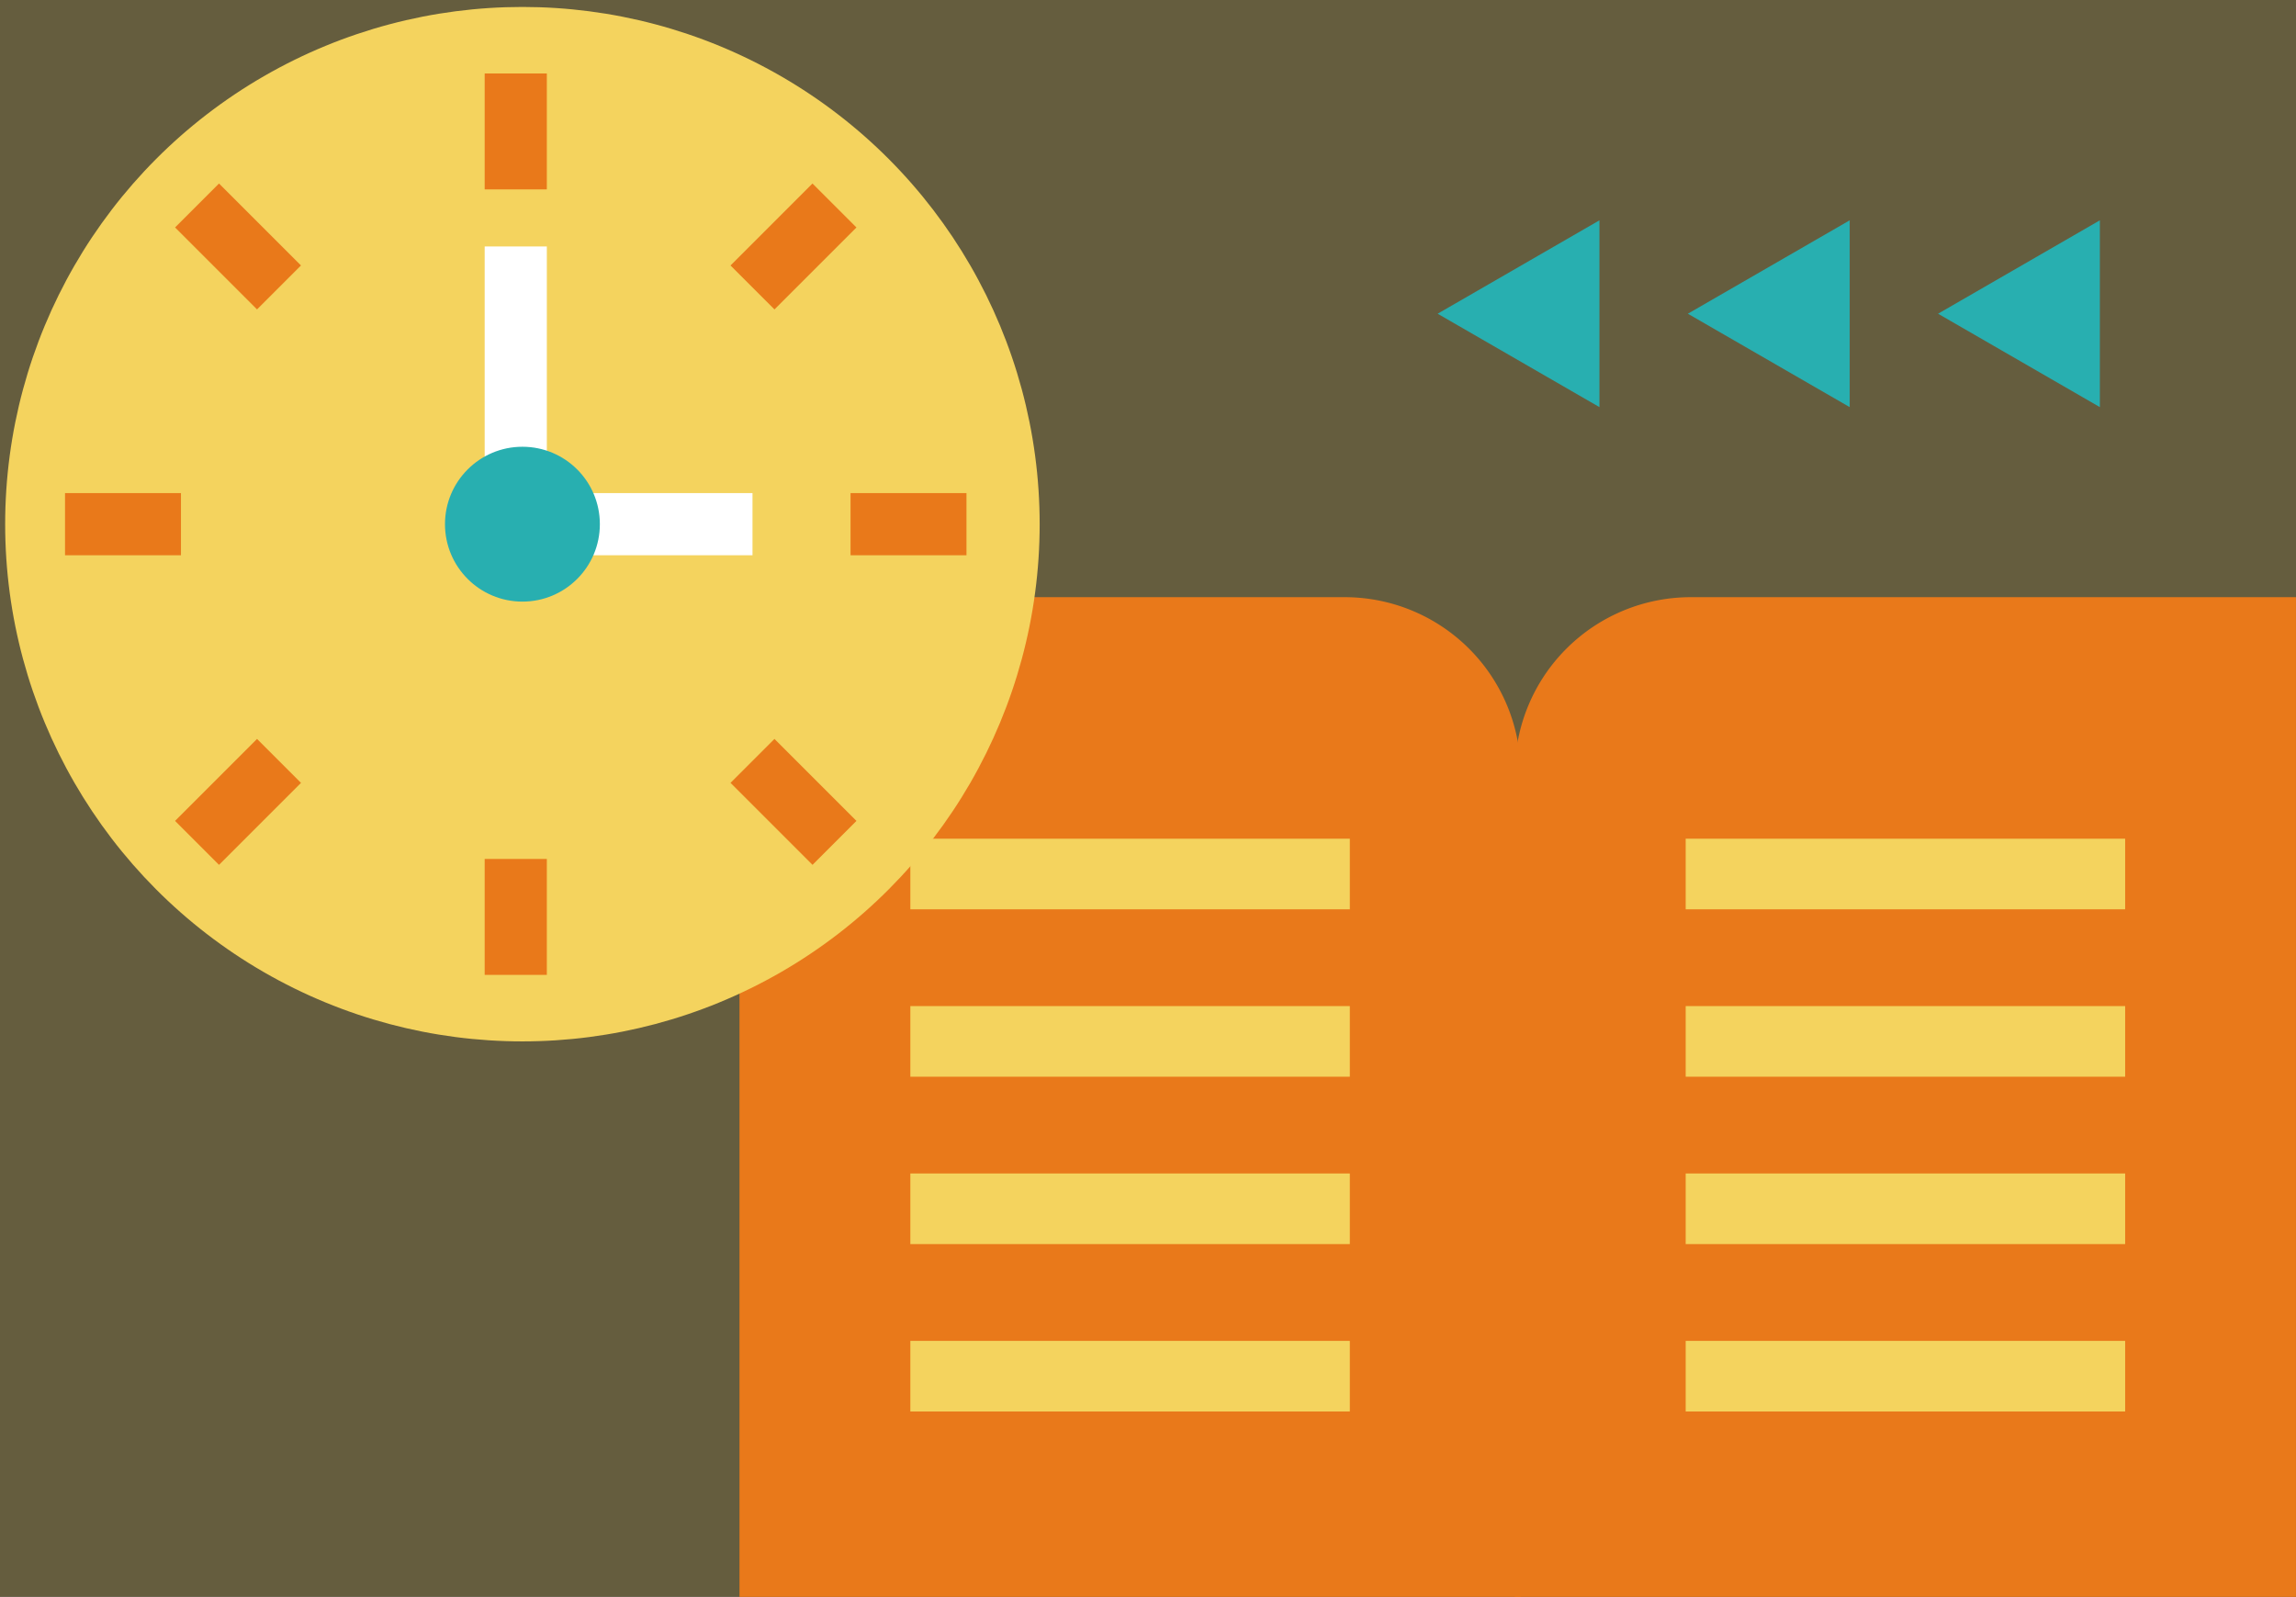 <svg xmlns="http://www.w3.org/2000/svg" width="221.618" height="154.146" viewBox="0 0 221.618 154.146">
  <rect x="0" y="0" width="221.618" height="154.146" fill="#333333" stroke="none"/>
  <g id="Anytime_learning" data-name="Anytime learning" transform="translate(-47.361 -42.259)">
    <g id="Group_2083" data-name="Group 2083" opacity="0.26">
      <rect id="Rectangle_373" data-name="Rectangle 373" width="221.618" height="154.145" transform="translate(47.361 42.259)" fill="#f4d35e"/>
    </g>
    <g id="Group_2084" data-name="Group 2084">
      <path id="Rectangle_374" data-name="Rectangle 374" d="M0,0H58.417A16.986,16.986,0,0,1,75.4,16.986V96.5a0,0,0,0,1,0,0H0a0,0,0,0,1,0,0V0A0,0,0,0,1,0,0Z" transform="translate(118.738 99.904)" fill="#e9791a"/>
    </g>
    <g id="Group_2085" data-name="Group 2085">
      <path id="Rectangle_375" data-name="Rectangle 375" d="M16.986,0H75.4a0,0,0,0,1,0,0V96.5a0,0,0,0,1,0,0H0a0,0,0,0,1,0,0V16.986A16.986,16.986,0,0,1,16.986,0Z" transform="translate(193.577 99.904)" fill="#e9791a"/>
    </g>
    <g id="Group_2086" data-name="Group 2086">
      <rect id="Rectangle_376" data-name="Rectangle 376" width="42.419" height="6.817" transform="translate(135.231 123.217)" fill="#f4d35e"/>
    </g>
    <g id="Group_2087" data-name="Group 2087">
      <rect id="Rectangle_377" data-name="Rectangle 377" width="42.419" height="6.817" transform="translate(135.231 139.376)" fill="#f4d35e"/>
    </g>
    <g id="Group_2088" data-name="Group 2088">
      <rect id="Rectangle_378" data-name="Rectangle 378" width="42.419" height="6.817" transform="translate(135.231 155.534)" fill="#f4d35e"/>
    </g>
    <g id="Group_2089" data-name="Group 2089">
      <rect id="Rectangle_379" data-name="Rectangle 379" width="42.419" height="6.817" transform="translate(135.231 171.693)" fill="#f4d35e"/>
    </g>
    <g id="Group_2090" data-name="Group 2090">
      <rect id="Rectangle_380" data-name="Rectangle 380" width="42.419" height="6.817" transform="translate(210.069 123.217)" fill="#f4d35e"/>
    </g>
    <g id="Group_2091" data-name="Group 2091">
      <rect id="Rectangle_381" data-name="Rectangle 381" width="42.419" height="6.817" transform="translate(210.069 139.376)" fill="#f4d35e"/>
    </g>
    <g id="Group_2092" data-name="Group 2092">
      <rect id="Rectangle_382" data-name="Rectangle 382" width="42.419" height="6.817" transform="translate(210.069 155.534)" fill="#f4d35e"/>
    </g>
    <g id="Group_2093" data-name="Group 2093">
      <rect id="Rectangle_383" data-name="Rectangle 383" width="42.419" height="6.817" transform="translate(210.069 171.693)" fill="#f4d35e"/>
    </g>
    <g id="Group_2094" data-name="Group 2094">
      <circle id="Ellipse_2572" data-name="Ellipse 2572" cx="49.927" cy="49.927" r="49.927" transform="translate(47.859 42.93)" fill="#f4d35e"/>
    </g>
    <g id="Group_2095" data-name="Group 2095">
      <path id="Path_2985" data-name="Path 2985" d="M119.995,95.857H94.144V66.05h6V89.857h19.851Z" fill="#fff"/>
    </g>
    <g id="Group_2096" data-name="Group 2096">
      <circle id="Ellipse_2573" data-name="Ellipse 2573" cx="7.474" cy="7.474" r="7.474" transform="translate(90.313 85.384)" fill="#28afb0"/>
    </g>
    <g id="Group_1119" data-name="Group 1119">
      <g id="Group_1116" data-name="Group 1116">
        <g id="Path_1219" data-name="Path 1219">
          <path id="Path_2986" data-name="Path 2986" d="M186.128,72.542l15.617,9.016V63.526Z" fill="#28afb0"/>
        </g>
      </g>
      <g id="Group_1117" data-name="Group 1117">
        <g id="Path_1220" data-name="Path 1220">
          <path id="Path_2987" data-name="Path 2987" d="M210.279,72.542,225.9,81.558V63.526Z" fill="#28afb0"/>
        </g>
      </g>
      <g id="Group_1118" data-name="Group 1118">
        <g id="Path_1221" data-name="Path 1221">
          <path id="Path_2988" data-name="Path 2988" d="M234.43,72.542l15.617,9.016V63.526Z" fill="#28afb0"/>
        </g>
      </g>
    </g>
    <g id="Group_2109" data-name="Group 2109">
      <g id="Group_2099" data-name="Group 2099">
        <g id="Group_2097" data-name="Group 2097">
          <line id="Line_53" data-name="Line 53" y2="11.19" transform="translate(97.144 49.351)" fill="#f4d35e"/>
          <rect id="Rectangle_384" data-name="Rectangle 384" width="6" height="11.19" transform="translate(94.144 49.351)" fill="#e9791a"/>
        </g>
        <g id="Group_2098" data-name="Group 2098">
          <line id="Line_54" data-name="Line 54" y2="11.19" transform="translate(97.144 125.173)" fill="#f4d35e"/>
          <rect id="Rectangle_385" data-name="Rectangle 385" width="6" height="11.19" transform="translate(94.144 125.173)" fill="#e9791a"/>
        </g>
      </g>
      <g id="Group_2102" data-name="Group 2102">
        <g id="Group_2100" data-name="Group 2100">
          <line id="Line_55" data-name="Line 55" x1="11.19" transform="translate(129.459 92.857)" fill="#f4d35e"/>
          <rect id="Rectangle_386" data-name="Rectangle 386" width="11.19" height="6" transform="translate(129.459 89.857)" fill="#e9791a"/>
        </g>
        <g id="Group_2101" data-name="Group 2101">
          <line id="Line_56" data-name="Line 56" x1="11.19" transform="translate(53.638 92.857)" fill="#f4d35e"/>
          <rect id="Rectangle_387" data-name="Rectangle 387" width="11.19" height="6" transform="translate(53.638 89.857)" fill="#e9791a"/>
        </g>
      </g>
      <g id="Group_2105" data-name="Group 2105">
        <g id="Group_2103" data-name="Group 2103">
          <line id="Line_57" data-name="Line 57" x1="7.913" y2="7.913" transform="translate(119.994 62.094)" fill="#f4d35e"/>
          <rect id="Rectangle_388" data-name="Rectangle 388" width="11.19" height="6" transform="translate(117.873 67.886) rotate(-45.007)" fill="#e9791a"/>
        </g>
        <g id="Group_2104" data-name="Group 2104">
          <line id="Line_58" data-name="Line 58" x1="7.913" y2="7.913" transform="translate(66.38 115.708)" fill="#f4d35e"/>
          <rect id="Rectangle_389" data-name="Rectangle 389" width="11.19" height="5.999" transform="translate(64.259 121.5) rotate(-45)" fill="#e9791a"/>
        </g>
      </g>
      <g id="Group_2108" data-name="Group 2108">
        <g id="Group_2106" data-name="Group 2106">
          <line id="Line_59" data-name="Line 59" x1="7.913" y1="7.913" transform="translate(119.994 115.708)" fill="#f4d35e"/>
          <rect id="Rectangle_390" data-name="Rectangle 390" width="5.999" height="11.19" transform="translate(117.874 117.829) rotate(-45)" fill="#e9791a"/>
        </g>
        <g id="Group_2107" data-name="Group 2107">
          <line id="Line_60" data-name="Line 60" x1="7.913" y1="7.913" transform="translate(66.38 62.094)" fill="#f4d35e"/>
          <rect id="Rectangle_391" data-name="Rectangle 391" width="6" height="11.19" transform="matrix(0.707, -0.707, 0.707, 0.707, 64.259, 64.215)" fill="#e9791a"/>
        </g>
      </g>
    </g>
  </g>
</svg>
